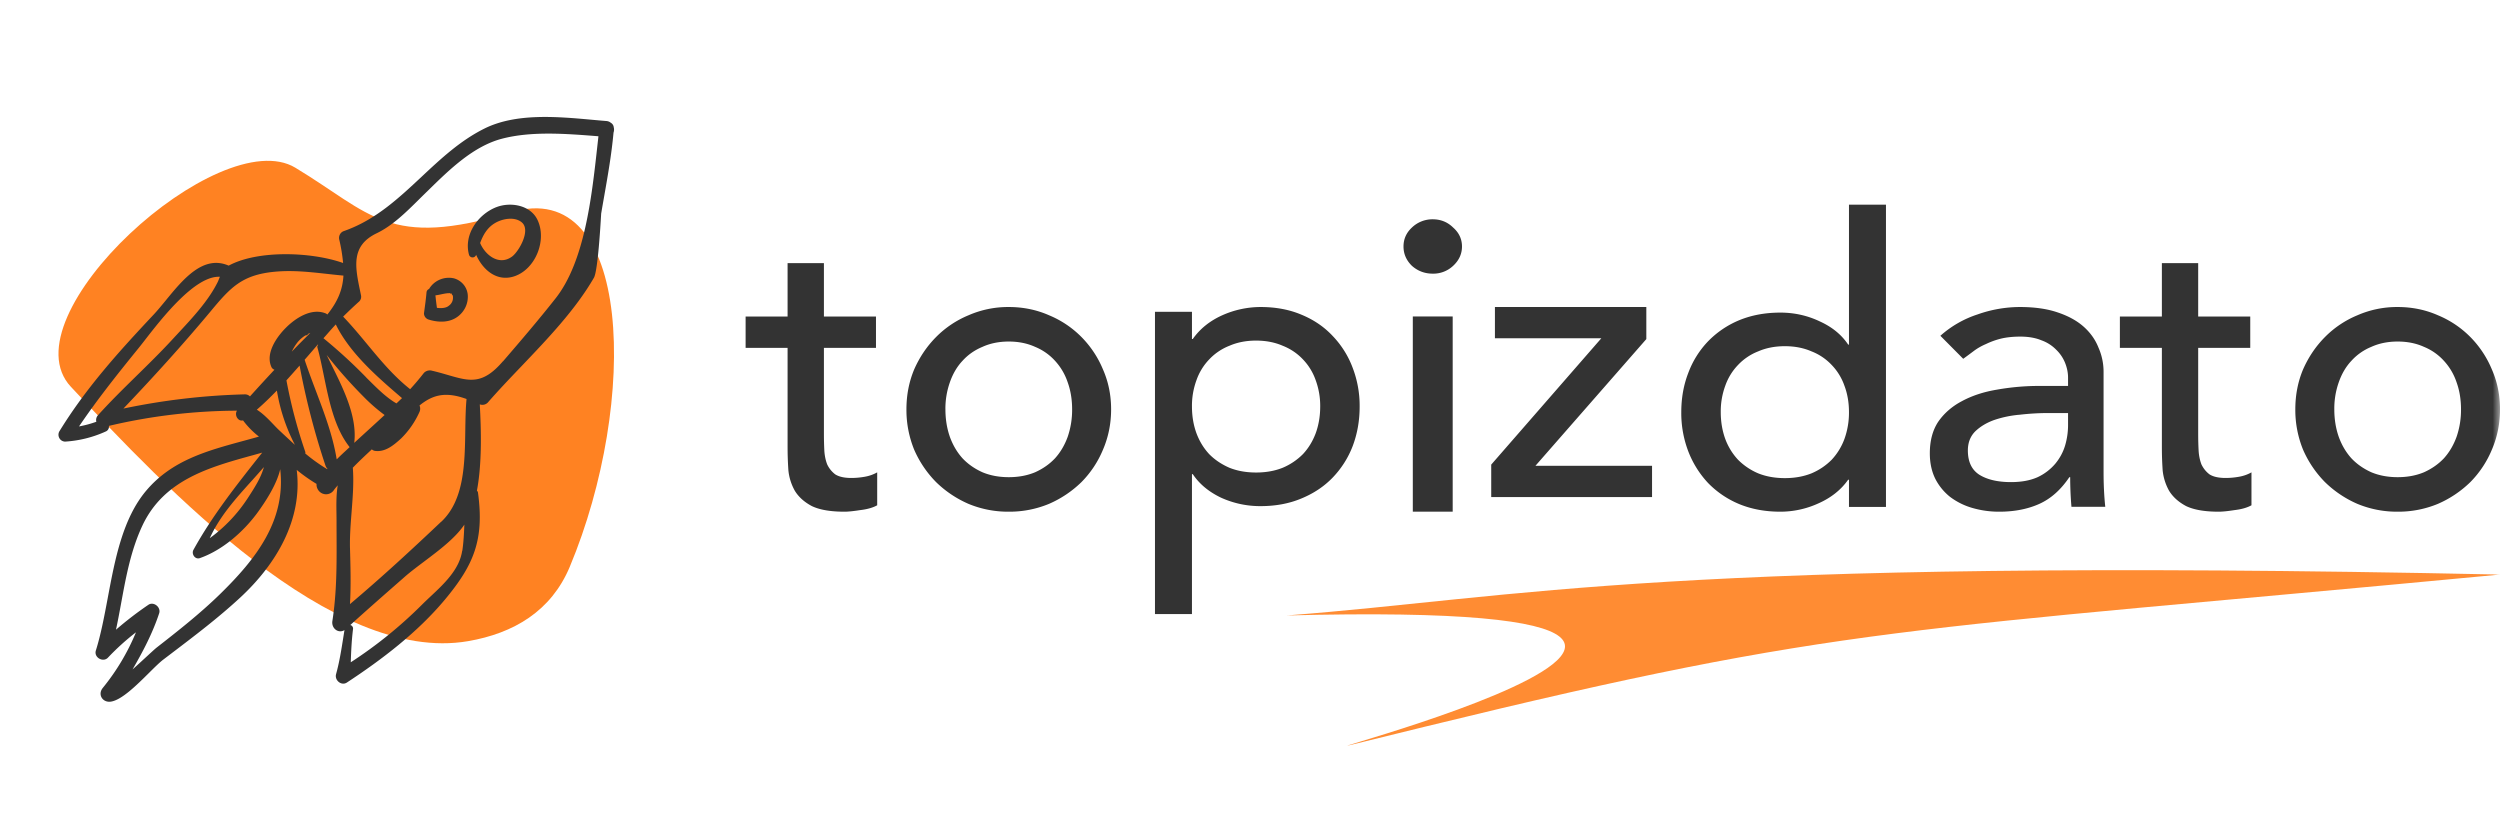<svg width="171" height="56" fill="none" xmlns="http://www.w3.org/2000/svg"><g clip-path="url(#clip0_452_3515)"><mask id="a" style="mask-type:luminance" maskUnits="userSpaceOnUse" x="0" y="0" width="171" height="56"><path d="M171 0H0v56h171V0z" fill="#fff"/></mask><g mask="url(#a)"><path d="M38.976 38.762c-1.275 3.047-3.846 4.558-6.965 5.094-9.283 1.595-20.655-10.45-27.16-17.397C.336 21.64 15.01 8.34 20.202 11.472c5.193 3.132 6.357 5.582 14.725 3.052 8.368-2.531 8.76 12.975 4.048 24.238z" fill="#FF8222"/><path fill-rule="evenodd" clip-rule="evenodd" d="M33.944 14.171c-1.253.494-2.24 1.875-1.863 3.257a.258.258 0 0 0 .243.18.252.252 0 0 0 .15-.05.26.26 0 0 0 .093-.13c.472 1.065 1.47 1.903 2.69 1.443 1.41-.533 2.16-2.485 1.501-3.844-.496-1.015-1.862-1.228-2.814-.855zm1.085 3.374c-.874.653-1.835-.078-2.188-.923.203-.547.474-1.04 1.014-1.362.508-.304 1.354-.465 1.843-.043.627.54-.212 1.987-.67 2.33v-.002zM30.082 19.126a1.59 1.59 0 0 1 .98-.085c.265.077.498.235.667.45.168.216.263.478.27.75a1.68 1.68 0 0 1-.17.792c-.122.247-.301.461-.524.626-.568.421-1.313.404-1.958.208a.461.461 0 0 1-.25-.16.447.447 0 0 1-.097-.279l.025-.181c.056-.415.112-.828.149-1.247a.265.265 0 0 1 .173-.232c.168-.286.426-.511.735-.642zm-.196 1.93c.298.041.627.022.82-.148a.665.665 0 0 0 .274-.621v-.017c0-.015 0-.02-.03-.102.039.107-.114-.133-.022-.036-.042-.044-.039-.053-.039-.053a.248.248 0 0 1-.062-.024c.13.065-.143 0-.01 0-.213-.014-.43.032-.647.078a4.26 4.26 0 0 1-.387.07c.028.287.064.57.103.853z" fill="#343434"/><path fill-rule="evenodd" clip-rule="evenodd" d="M41.325 13.429v-.001c.255-1.447.507-2.885.64-4.356a.628.628 0 0 0 .015-.367.396.396 0 0 0-.199-.306.535.535 0 0 0-.29-.12c-.312-.025-.633-.054-.962-.084-2.42-.22-5.24-.477-7.403.603-1.648.822-2.97 2.058-4.288 3.291-1.584 1.482-3.164 2.96-5.3 3.71a.488.488 0 0 0-.284.23.502.502 0 0 0-.048.365c.125.524.213 1.057.262 1.595-2.162-.766-5.83-.899-7.826.18-1.737-.755-3.117.93-4.302 2.377-.292.356-.572.698-.843.986-2.369 2.523-4.615 5.002-6.437 7.973a.475.475 0 0 0 .168.637c.07.041.148.063.228.064a7.896 7.896 0 0 0 2.788-.697.352.352 0 0 0 .205-.379 38.737 38.737 0 0 1 8.76-1.04c-.196.307.086.763.413.663.312.419.679.792 1.09 1.11-.365.105-.731.204-1.096.303-2.46.67-4.867 1.323-6.617 3.397-1.61 1.912-2.131 4.685-2.628 7.331-.238 1.266-.47 2.502-.814 3.6-.149.48.497.842.828.488A16.596 16.596 0 0 1 9.3 43.25a15.216 15.216 0 0 1-2.265 3.798c-.379.459-.011 1.022.54.945.737-.103 1.764-1.12 2.606-1.955.383-.38.728-.723.99-.923l.566-.43.002-.002c1.602-1.216 3.2-2.429 4.68-3.797 2.506-2.316 4.29-5.374 3.877-8.745.428.352.881.673 1.356.958-.01.146.029.291.11.413a.643.643 0 0 0 1.087-.007c.056-.077.115-.147.176-.219l.077-.091c-.106.623-.097 1.28-.088 1.925.003.18.005.359.005.535 0 .326.002.65.003.972.008 1.962.017 3.883-.287 5.846-.08.505.405.883.827.626-.03.181-.058.363-.087.544-.131.827-.262 1.653-.487 2.466-.118.419.36.824.738.577 2.41-1.58 4.834-3.434 6.697-5.662 1.986-2.38 2.713-4.1 2.27-7.338a.232.232 0 0 0-.072-.123c.356-1.887.29-4.16.197-5.904a.51.51 0 0 0 .55-.128c.71-.815 1.49-1.633 2.284-2.464 1.828-1.916 3.722-3.901 4.975-6.075.263-.456.448-3.605.486-4.26l.007-.12c.067-.396.136-.79.205-1.183zM6.703 28.402a.478.478 0 0 0-.113.446 7.608 7.608 0 0 1-1.185.32c1.26-1.863 2.649-3.602 4.067-5.349.116-.142.26-.327.425-.54 1.167-1.502 3.451-4.443 5.143-4.347a8.212 8.212 0 0 0-.081.2c-.025.063-.044.11-.057.136-.63 1.284-1.711 2.445-2.709 3.517a99.83 99.83 0 0 0-.393.424c-.784.852-1.611 1.664-2.438 2.475-.905.888-1.81 1.776-2.66 2.718zm10.395-1.288a.483.483 0 0 0-.36-.14 46.168 46.168 0 0 0-8.297.972c2.038-2.14 4.031-4.334 5.927-6.604 1.395-1.682 2.18-2.55 4.453-2.758 1.199-.11 2.371.02 3.55.15.372.042.745.083 1.12.117-.055.987-.404 1.79-1.098 2.66a.549.549 0 0 0-.177-.098c-.957-.337-2.005.348-2.665 1.009-.66.66-1.412 1.774-.98 2.695.041.08.111.14.195.169v.011c-.563.6-1.114 1.203-1.668 1.817zm5.24-2.84a32.978 32.978 0 0 0 2.529 2.858c.446.457.928.876 1.44 1.255-.406.378-.817.752-1.227 1.126-.283.259-.567.518-.849.778.212-1.778-.72-3.652-1.552-5.326a75.829 75.829 0 0 1-.34-.692zm2.716 1.546a35.21 35.21 0 0 0-2.929-2.684l.18-.204c.219-.25.437-.5.663-.74.968 1.979 2.887 3.635 4.53 5.038-.069.069-.14.135-.21.202-.056.053-.113.106-.168.161a2.902 2.902 0 0 1-.205-.123c-.592-.388-1.109-.9-1.613-1.398l-.248-.245v-.007zm-3.823-3.054c-.428.42-.852.847-1.273 1.284.101-.213.224-.415.366-.602.158-.202.35-.373.568-.505a.21.21 0 0 0 .194-.113c.035-.012.067-.027.098-.042l.047-.022zM15.03 40.657c-1.35 1.315-2.846 2.492-4.324 3.644-.113.091-.378.335-.71.64-.28.259-.608.56-.931.85.712-1.226 1.367-2.47 1.821-3.839.14-.417-.379-.833-.742-.58a23.993 23.993 0 0 0-2.211 1.7c.133-.617.247-1.238.361-1.857.33-1.791.658-3.576 1.441-5.254 1.47-3.142 4.573-3.999 7.57-4.826l.63-.175-.128.161c-1.64 2.073-3.286 4.153-4.57 6.479-.166.284.102.692.434.575 1.56-.549 3.003-1.817 3.973-3.154.453-.629 1.283-1.85 1.523-2.93.397 3.519-1.646 6.133-4.137 8.566zm3.02-8.708c-.2.736-.657 1.437-1.068 2.069l-.057.087a10.341 10.341 0 0 1-2.577 2.706c.685-1.496 1.749-2.678 2.827-3.877.293-.325.587-.651.874-.985zm1.006-2.557c-.095-.09-.204-.204-.324-.33-.328-.344-.738-.776-1.166-1.04.48-.412.93-.856 1.373-1.309a12.286 12.286 0 0 0 1.234 3.715 82.342 82.342 0 0 1-1.117-1.036zm3.31 2.691a11.768 11.768 0 0 1-1.489-1.068.171.171 0 0 0 0-.122 34.488 34.488 0 0 1-1.285-4.877c.254-.28.502-.561.75-.841l.15-.169a51.379 51.379 0 0 0 1.777 6.859c.026.074.07.14.126.193a.236.236 0 0 0-.017.032l-.011-.007zm.663-.672c-.262-1.61-.841-3.14-1.42-4.67-.267-.708-.535-1.417-.772-2.133.18-.206.358-.413.536-.62l.003-.003.363-.421c0 .006.007.012.014.018.005.005.01.009.013.014a.152.152 0 0 0-.055.168c.166.596.3 1.25.438 1.923.357 1.744.74 3.61 1.766 4.896l-.251.234c-.209.193-.42.389-.623.594h-.012zm8.584 6.262c-.185 1.272-1.232 2.252-2.16 3.121-.191.18-.377.354-.55.526a29.979 29.979 0 0 1-4.91 3.98c.024-.758.06-1.513.155-2.278a.249.249 0 0 0-.043-.172.241.241 0 0 0-.145-.098c1.02-.925 2.055-1.834 3.09-2.742l.641-.562c.374-.328.832-.672 1.312-1.033 1.023-.77 2.145-1.612 2.759-2.53v.005c-.025.588-.05 1.182-.14 1.783h-.01zm-1.434-1.99c-2.036 1.928-4.097 3.83-6.241 5.637.074-1.273.037-2.553.002-3.827l-.002-.052c-.016-.803.048-1.62.112-2.436.08-1.016.159-2.03.083-3.014.418-.434.855-.841 1.3-1.255a.415.415 0 0 0 .202.103c.712.104 1.288-.384 1.793-.841.52-.51.943-1.114 1.246-1.781a.548.548 0 0 0 .02-.483c.861-.694 1.73-.99 3.217-.442-.062.67-.073 1.395-.085 2.137-.035 2.308-.074 4.777-1.637 6.253h-.01zm4.218-10.968c-1.391 1.62-2.278 1.364-3.755.936-.329-.096-.687-.2-1.087-.293a.565.565 0 0 0-.561.15 17.84 17.84 0 0 1-.939 1.113c-1.13-.894-2.03-1.98-2.934-3.07-.533-.643-1.067-1.287-1.65-1.893a29.3 29.3 0 0 1 1.104-1.044.456.456 0 0 0 .113-.438l-.043-.205v-.002c-.36-1.724-.66-3.158 1.124-4.016 1.077-.518 1.997-1.429 2.856-2.278a77.38 77.38 0 0 1 .674-.661c1.448-1.418 3.074-3.01 5.032-3.525 2.015-.528 4.368-.344 6.484-.178l.118.01-.086.771c-.379 3.42-.864 7.806-2.846 10.318-1.157 1.468-2.378 2.895-3.594 4.305h-.01z" fill="#333"/><path d="M171 39.3c-56.994-1.217-67.023 1.584-83 2.798 48.39-1.266-13.494 13.22 9.49 7.602 28.732-7.022 32.458-6.502 73.51-10.4z" fill="#FF8C33"/><path d="M59.917 23.795h-3.561v5.904c0 .367.01.733.027 1.099.019.348.083.668.194.961.129.275.313.504.552.687.258.165.626.247 1.104.247.295 0 .598-.027.911-.082.313-.055.598-.156.856-.302v2.252c-.294.164-.681.274-1.16.33-.46.072-.819.109-1.076.109-.957 0-1.703-.128-2.236-.385-.516-.274-.902-.622-1.16-1.043a3.577 3.577 0 0 1-.442-1.4 23.031 23.031 0 0 1-.055-1.594v-6.783H51v-2.142h2.871V18h2.485v3.653h3.561v2.142zM64.667 28c0 .675.102 1.302.305 1.884.204.562.491 1.05.861 1.461.37.394.824.713 1.362.956.537.225 1.138.338 1.805.338s1.269-.113 1.806-.338c.537-.243.99-.562 1.36-.956.371-.412.658-.9.862-1.461A5.654 5.654 0 0 0 73.333 28c0-.675-.102-1.293-.305-1.855a4.06 4.06 0 0 0-.861-1.462 3.747 3.747 0 0 0-1.361-.956c-.537-.244-1.14-.366-1.806-.366-.667 0-1.269.122-1.805.366-.538.225-.991.543-1.362.956-.37.393-.657.88-.86 1.462A5.412 5.412 0 0 0 64.666 28zM62 28c0-.974.176-1.884.528-2.727.37-.843.87-1.584 1.5-2.22a6.748 6.748 0 0 1 2.222-1.49A6.754 6.754 0 0 1 69 21c.981 0 1.898.188 2.75.562a6.75 6.75 0 0 1 2.222 1.49 6.916 6.916 0 0 1 1.473 2.221c.37.843.555 1.753.555 2.727s-.185 1.893-.555 2.755a6.916 6.916 0 0 1-1.473 2.22 7.379 7.379 0 0 1-2.222 1.49A7.058 7.058 0 0 1 69 35a7.058 7.058 0 0 1-2.75-.534 7.377 7.377 0 0 1-2.222-1.49 7.311 7.311 0 0 1-1.5-2.221A7.221 7.221 0 0 1 62 28zM79 21.328h2.53v1.86h.056c.488-.693 1.153-1.23 1.996-1.614A6.454 6.454 0 0 1 86.225 21c1.03 0 1.958.173 2.783.52.843.346 1.556.829 2.137 1.449a6.35 6.35 0 0 1 1.377 2.187A7.26 7.26 0 0 1 93 27.81c0 .966-.16 1.868-.478 2.707a6.409 6.409 0 0 1-1.377 2.16c-.581.601-1.294 1.075-2.137 1.422-.825.346-1.752.52-2.783.52a6.453 6.453 0 0 1-2.699-.575c-.843-.401-1.49-.939-1.94-1.613h-.056V42H79V21.328zm6.916 1.969c-.675 0-1.284.118-1.828.355a3.794 3.794 0 0 0-1.377.93 3.922 3.922 0 0 0-.872 1.422 5.08 5.08 0 0 0-.309 1.805c0 .656.103 1.267.31 1.832.206.547.496 1.02.87 1.422.376.382.835.692 1.378.93.544.218 1.153.327 1.828.327.674 0 1.284-.109 1.827-.328a4.313 4.313 0 0 0 1.378-.93c.374-.4.665-.875.871-1.421.206-.565.31-1.176.31-1.832a5.08 5.08 0 0 0-.31-1.805 3.92 3.92 0 0 0-.871-1.422 3.794 3.794 0 0 0-1.378-.93c-.543-.237-1.153-.355-1.827-.355zM96.636 21.648h2.728V35h-2.728V21.648zM96 16.859c0-.507.192-.939.576-1.296A2.024 2.024 0 0 1 98 15c.545 0 1.01.188 1.394.563.404.357.606.79.606 1.296 0 .507-.202.949-.606 1.324a1.974 1.974 0 0 1-1.394.535c-.545 0-1.02-.178-1.424-.535-.384-.375-.576-.817-.576-1.324zM102 31.779l7.53-8.64h-7.277V21h10.356v2.194l-7.585 8.667H113V34h-11v-2.221zM129 34.672h-2.53v-1.86h-.056c-.488.693-1.162 1.23-2.024 1.614a6.264 6.264 0 0 1-2.614.574c-1.031 0-1.969-.173-2.812-.52a6.377 6.377 0 0 1-2.137-1.449 6.66 6.66 0 0 1-1.349-2.16 7.351 7.351 0 0 1-.478-2.68c0-.966.16-1.859.478-2.68a6.295 6.295 0 0 1 1.349-2.16 6.377 6.377 0 0 1 2.137-1.449c.843-.346 1.781-.52 2.812-.52.955 0 1.855.201 2.698.602.844.383 1.49.912 1.94 1.586h.056V14H129v20.672zm-6.916-1.969c.675 0 1.284-.11 1.827-.328a4.292 4.292 0 0 0 1.378-.93 4.23 4.23 0 0 0 .871-1.422 5.31 5.31 0 0 0 .31-1.832c0-.656-.104-1.257-.31-1.804a3.9 3.9 0 0 0-.871-1.422 3.778 3.778 0 0 0-1.378-.93c-.543-.237-1.152-.355-1.827-.355-.674 0-1.284.118-1.827.355a3.79 3.79 0 0 0-1.377.93 3.914 3.914 0 0 0-.872 1.422 5.082 5.082 0 0 0-.308 1.804c0 .657.102 1.267.308 1.832a4.25 4.25 0 0 0 .872 1.422 4.31 4.31 0 0 0 1.377.93c.543.219 1.153.328 1.827.328zM132.722 22.968a7.121 7.121 0 0 1 2.545-1.462 8.706 8.706 0 0 1 2.892-.506c1.003 0 1.86.122 2.574.366.732.243 1.33.571 1.793.983.462.413.799.89 1.012 1.434.231.525.346 1.078.346 1.659v6.803c0 .469.01.9.03 1.293.019.394.048.769.086 1.125h-2.313a23.62 23.62 0 0 1-.086-2.024h-.059c-.578.862-1.262 1.47-2.053 1.827-.791.356-1.706.534-2.746.534a6.48 6.48 0 0 1-1.823-.253 4.672 4.672 0 0 1-1.533-.759 3.765 3.765 0 0 1-1.012-1.237c-.25-.506-.375-1.087-.375-1.743 0-.862.192-1.584.578-2.165.404-.58.944-1.05 1.619-1.405.695-.375 1.494-.637 2.4-.787a16.457 16.457 0 0 1 2.95-.253h1.908v-.563c0-.337-.067-.674-.202-1.012a2.594 2.594 0 0 0-.607-.9 2.657 2.657 0 0 0-1.012-.646c-.405-.169-.887-.253-1.446-.253-.501 0-.945.047-1.33.14a5.332 5.332 0 0 0-1.013.366c-.307.131-.588.29-.838.478s-.492.366-.723.534l-1.562-1.574zm7.346 5.285c-.617 0-1.254.038-1.909.113a7.324 7.324 0 0 0-1.764.365c-.52.187-.954.45-1.301.787-.328.337-.492.768-.492 1.293 0 .769.261 1.322.781 1.659.54.337 1.263.506 2.169.506.713 0 1.32-.112 1.821-.337a3.546 3.546 0 0 0 1.215-.928c.308-.375.53-.787.665-1.237a4.96 4.96 0 0 0 .202-1.378v-.843h-1.387zM153.917 23.795h-3.561v5.904c0 .367.009.733.028 1.099.018.348.082.668.192.961.13.275.313.504.553.687.257.165.626.247 1.104.247.295 0 .598-.027.911-.082.313-.055.599-.156.856-.302v2.252c-.295.164-.68.274-1.159.33-.46.072-.82.109-1.077.109-.957 0-1.702-.128-2.236-.385-.515-.274-.902-.622-1.16-1.043a3.595 3.595 0 0 1-.442-1.4 23.541 23.541 0 0 1-.054-1.594v-6.783H145v-2.142h2.872V18h2.484v3.653h3.561v2.142zM159.667 28c0 .675.101 1.302.305 1.884.204.562.491 1.05.861 1.461.37.394.825.713 1.361.956.537.225 1.14.338 1.806.338.666 0 1.269-.113 1.806-.338.536-.243.99-.562 1.361-.956.37-.412.657-.9.861-1.461a5.646 5.646 0 0 0 .305-1.884c0-.675-.101-1.293-.305-1.855a4.068 4.068 0 0 0-.861-1.462 3.76 3.76 0 0 0-1.361-.956c-.537-.244-1.14-.366-1.806-.366-.666 0-1.269.122-1.806.366a3.751 3.751 0 0 0-1.361.956c-.37.393-.657.88-.861 1.462a5.404 5.404 0 0 0-.305 1.855zM157 28c0-.974.175-1.884.528-2.727.37-.843.87-1.584 1.5-2.22a6.739 6.739 0 0 1 2.222-1.49A6.756 6.756 0 0 1 164 21c.981 0 1.898.188 2.75.562a6.739 6.739 0 0 1 2.222 1.49 6.931 6.931 0 0 1 1.473 2.221c.37.843.555 1.753.555 2.727s-.185 1.893-.555 2.755a6.931 6.931 0 0 1-1.473 2.22 7.366 7.366 0 0 1-2.222 1.49A7.06 7.06 0 0 1 164 35a7.06 7.06 0 0 1-2.75-.534 7.366 7.366 0 0 1-2.222-1.49 7.299 7.299 0 0 1-1.5-2.221A7.199 7.199 0 0 1 157 28z" fill="#333"/></g></g><defs><clipPath id="clip0_452_3515"><path fill="#fff" d="M0 0h171v56H0z"/></clipPath></defs></svg>